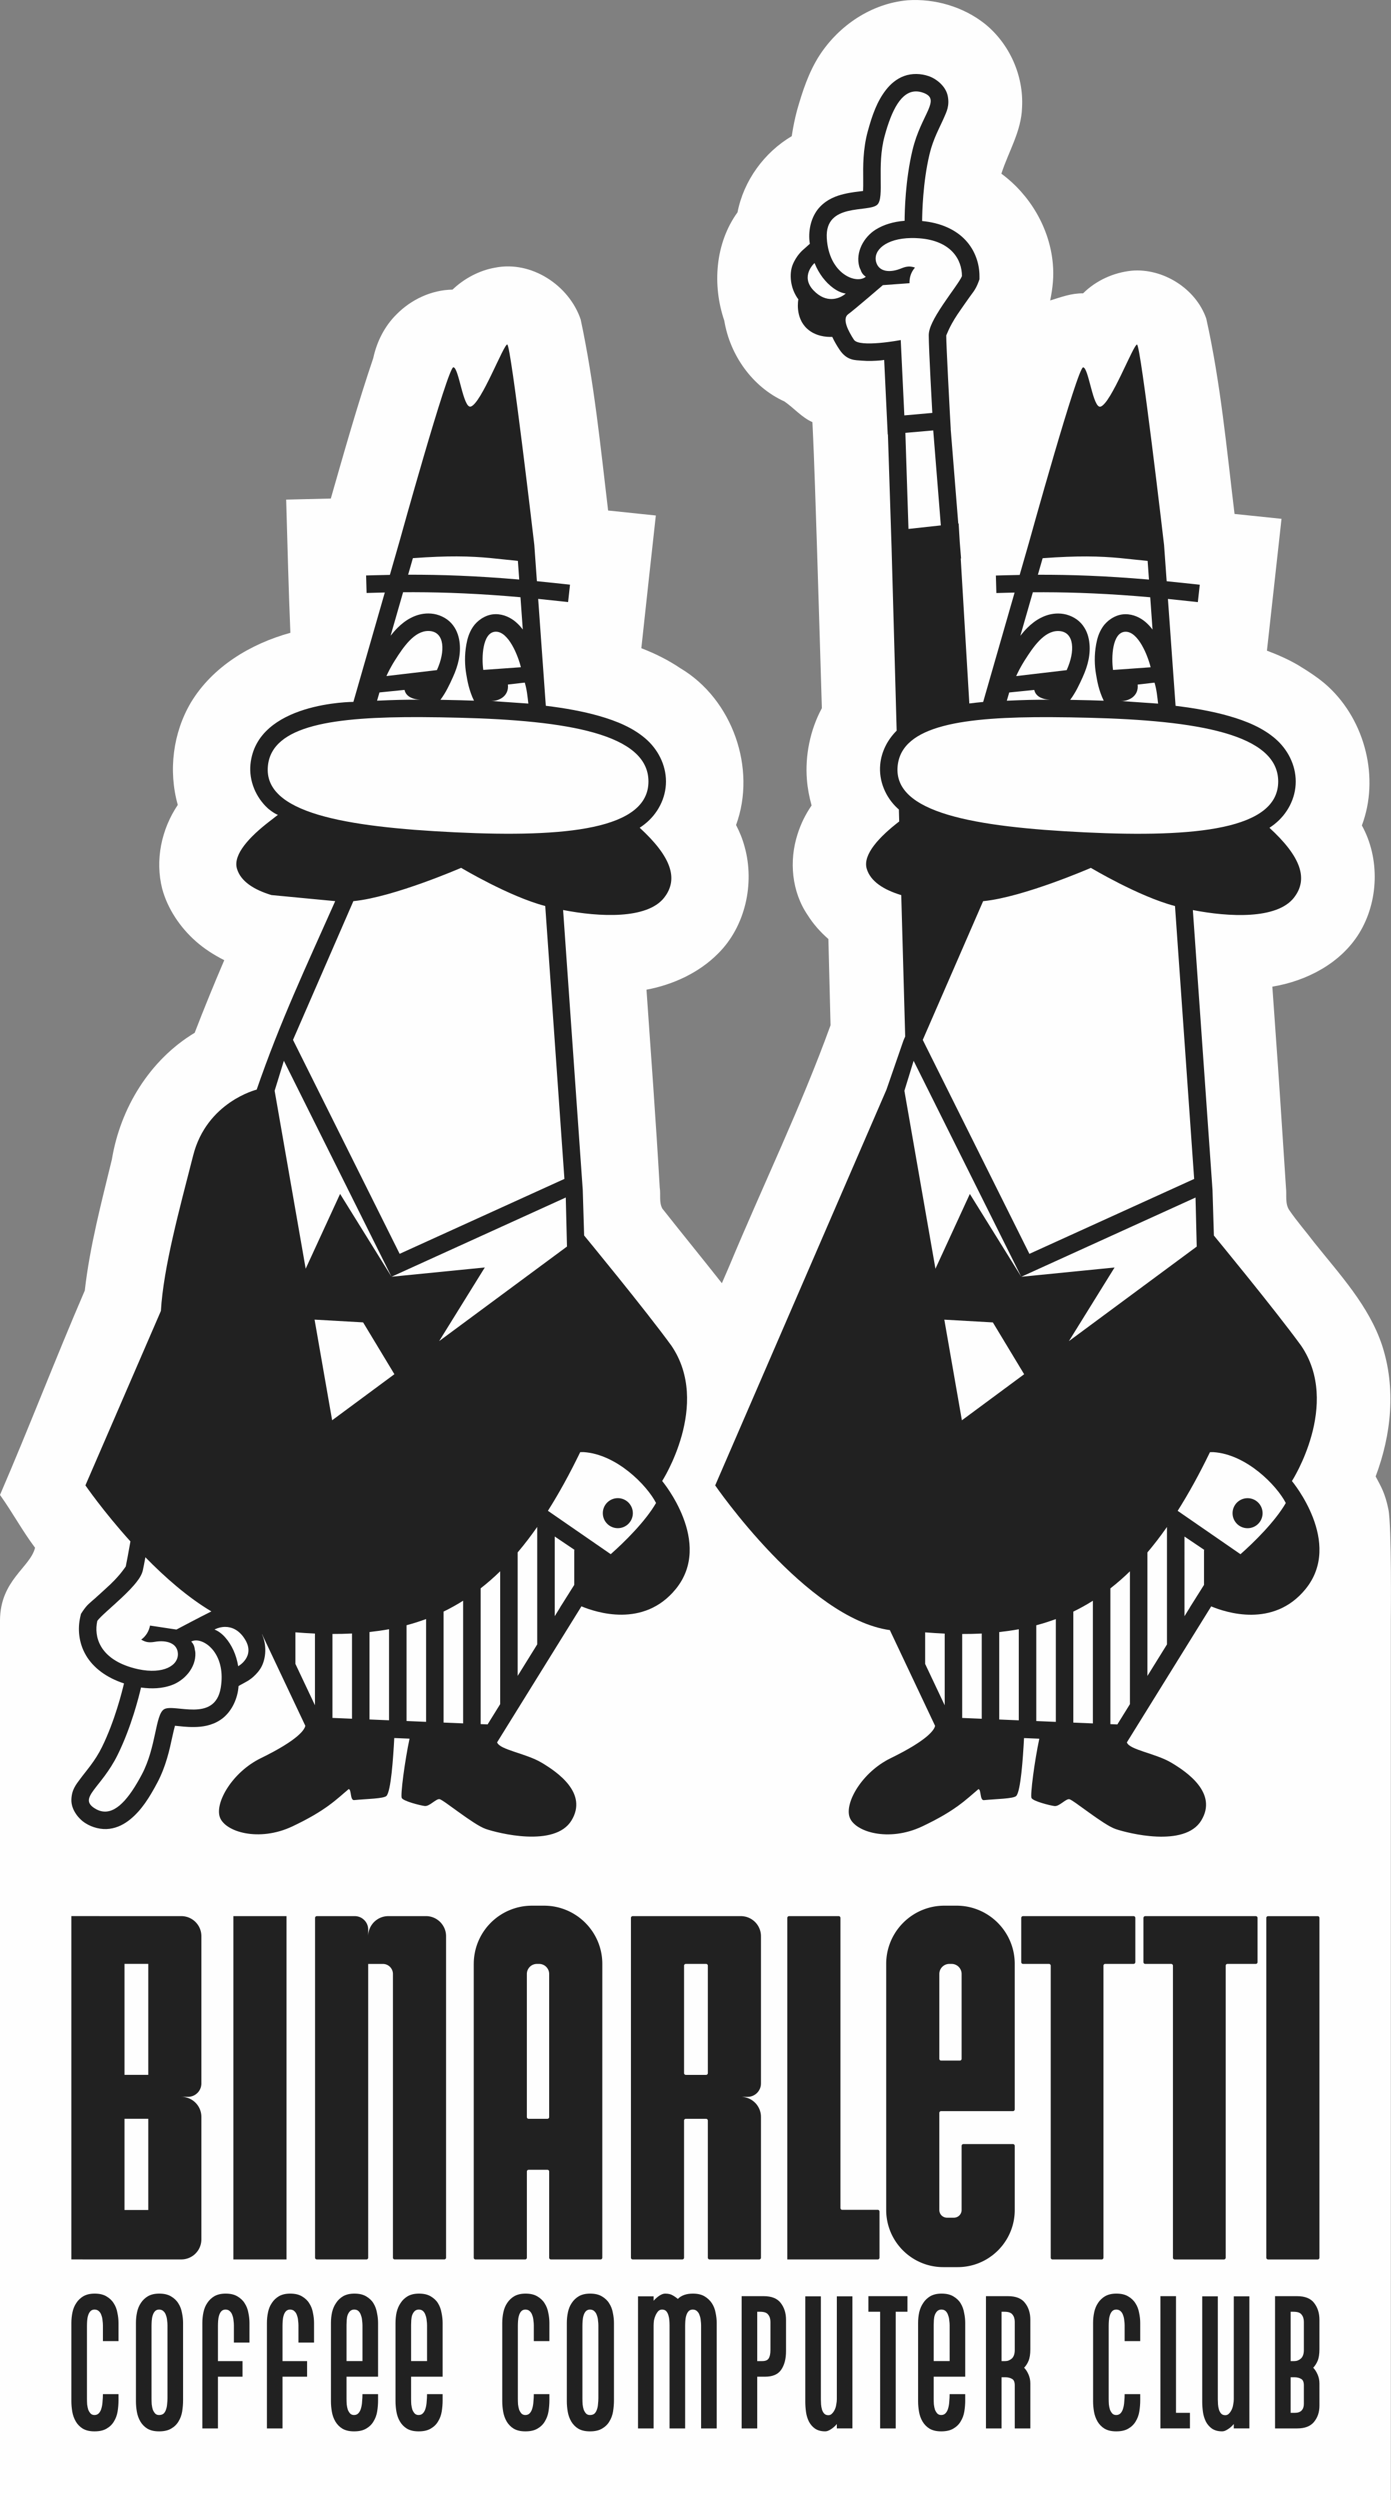 <?xml version="1.0" encoding="UTF-8" standalone="no"?>
<!-- Created with Inkscape (http://www.inkscape.org/) -->

<svg
   width="55.637mm"
   height="100mm"
   viewBox="0 0 55.637 100"
   version="1.1"
   id="svg2256"
   xml:space="preserve"
   sodipodi:docname="Binarletti_Sticker.svg"
   inkscape:version="1.2.2 (b0a8486541, 2022-12-01)"
   inkscape:export-filename="Binarletti_Sticker.png"
   inkscape:export-xdpi="300"
   inkscape:export-ydpi="300"
   xmlns:inkscape="http://www.inkscape.org/namespaces/inkscape"
   xmlns:sodipodi="http://sodipodi.sourceforge.net/DTD/sodipodi-0.dtd"
   xmlns="http://www.w3.org/2000/svg"
   xmlns:svg="http://www.w3.org/2000/svg"><rect x="0" y="0" width="55.637" height="100" fill="#808080" stroke="none"/><sodipodi:namedview
     id="namedview2258"
     pagecolor="#ffffff"
     bordercolor="#999999"
     borderopacity="1"
     inkscape:showpageshadow="0"
     inkscape:pageopacity="0"
     inkscape:pagecheckerboard="true"
     inkscape:deskcolor="#d1d1d1"
     inkscape:document-units="mm"
     showgrid="false"
     showguides="true"
     inkscape:zoom="0.48127083"
     inkscape:cx="296.09108"
     inkscape:cy="716.85209"
     inkscape:window-width="1920"
     inkscape:window-height="1048"
     inkscape:window-x="0"
     inkscape:window-y="0"
     inkscape:window-maximized="1"
     inkscape:current-layer="layer1" /><defs
     id="defs2253"><rect
       x="-529.509"
       y="-83.042"
       width="618.905"
       height="512.072"
       id="rect331" /><inkscape:path-effect
       effect="fillet_chamfer"
       id="path-effect7304"
       is_visible="true"
       lpeversion="1"
       nodesatellites_param="F,0,0,1,0,0,0,1 @ F,0,0,1,0,0,0,1 @ F,0,0,1,0,0,0,1 @ F,0,0,1,0,0,0,1 @ F,0,0,1,0,0,0,1 @ F,0,0,1,0,0,0,1 @ F,0,0,1,0,0,0,1 @ F,0,0,1,0,0,0,1 @ F,0,0,1,0,0,0,1 @ F,0,0,1,0,0,0,1 @ F,0,1,1,0,0.265,0,1 @ F,0,0,1,0,0,0,1 @ F,0,0,1,0,0,0,1 @ F,0,0,1,0,0,0,1 @ F,0,0,1,0,0,0,1 @ F,0,0,1,0,0,0,1 @ F,0,0,1,0,0,0,1 @ F,0,0,1,0,0,0,1 @ F,0,0,1,0,0,0,1"
       unit="px"
       method="auto"
       mode="F"
       radius="1"
       chamfer_steps="1"
       flexible="false"
       use_knot_distance="true"
       apply_no_radius="true"
       apply_with_radius="true"
       only_selected="true"
       hide_knots="false" /><inkscape:path-effect
       effect="fillet_chamfer"
       id="path-effect7302"
       is_visible="false"
       lpeversion="1"
       nodesatellites_param="F,0,0,1,0,0,0,1 @ F,0,0,1,0,0,0,1 @ F,0,0,1,0,0,0,1 @ F,0,0,1,0,0,0,1 @ F,0,0,1,0,0,0,1 @ F,0,0,1,0,0,0,1 @ F,0,0,1,0,0,0,1 @ F,0,0,1,0,0,0,1 @ F,0,0,1,0,0,0,1 @ F,0,0,1,0,0,0,1 @ F,0,0,1,0,0.226,0,1 @ F,0,0,1,0,0,0,1 @ F,0,0,1,0,0,0,1 @ F,0,0,1,0,0,0,1 @ F,0,0,1,0,0,0,1 @ F,0,0,1,0,0,0,1 @ F,0,0,1,0,0,0,1 @ F,0,0,1,0,0,0,1 @ F,0,0,1,0,0,0,1"
       unit="px"
       method="auto"
       mode="F"
       radius="1"
       chamfer_steps="1"
       flexible="false"
       use_knot_distance="true"
       apply_no_radius="true"
       apply_with_radius="true"
       only_selected="false"
       hide_knots="false" /><inkscape:path-effect
       effect="fillet_chamfer"
       id="path-effect7273"
       is_visible="false"
       lpeversion="1"
       nodesatellites_param="F,0,0,1,0,0,0,1 @ F,0,0,1,0,0,0,1 @ F,0,0,1,0,0,0,1 @ F,0,0,1,0,0,0,1 @ F,0,0,1,0,0,0,1 @ F,0,0,1,0,0,0,1 @ F,0,0,1,0,0,0,1 @ F,0,0,1,0,0,0,1 @ F,0,0,1,0,0,0,1 @ F,0,0,1,0,0,0,1 @ F,0,0,1,0,0.448,0,1 @ F,0,0,1,0,0,0,1 @ F,0,0,1,0,0,0,1 @ F,0,0,1,0,0,0,1 @ F,0,0,1,0,0,0,1 @ F,0,0,1,0,0,0,1 @ F,0,0,1,0,0,0,1 @ F,0,0,1,0,0,0,1 @ F,0,0,1,0,0,0,1 @ F,0,0,1,0,0,0,1"
       unit="px"
       method="auto"
       mode="F"
       radius="1"
       chamfer_steps="1"
       flexible="false"
       use_knot_distance="true"
       apply_no_radius="true"
       apply_with_radius="true"
       only_selected="false"
       hide_knots="false" /><inkscape:path-effect
       effect="fillet_chamfer"
       id="path-effect6486"
       is_visible="true"
       lpeversion="1"
       nodesatellites_param="F,0,0,1,0,3,0,1 @ F,0,0,1,0,0,0,1 @ F,0,0,1,0,1.5,0,1 @ F,0,0,1,0,0.265,0,1 @ F,0,0,1,0,0.265,0,1 @ F,0,0,1,0,0.265,0,1 @ F,0,0,1,0,3,0,1"
       unit="px"
       method="auto"
       mode="F"
       radius="1"
       chamfer_steps="1"
       flexible="false"
       use_knot_distance="true"
       apply_no_radius="true"
       apply_with_radius="true"
       only_selected="false"
       hide_knots="false" /><inkscape:path-effect
       effect="fillet_chamfer"
       id="path-effect6483"
       is_visible="true"
       lpeversion="1"
       nodesatellites_param="F,0,0,1,0,0.265,0,1 @ F,0,0,1,0,2,0,1 @ F,0,0,1,0,0.265,0,1 @ F,0,0,1,0,0.265,0,1"
       unit="px"
       method="auto"
       mode="F"
       radius="1"
       chamfer_steps="1"
       flexible="false"
       use_knot_distance="true"
       apply_no_radius="true"
       apply_with_radius="true"
       only_selected="false"
       hide_knots="false" /><inkscape:path-effect
       effect="fillet_chamfer"
       id="path-effect6481"
       is_visible="false"
       lpeversion="1"
       nodesatellites_param="F,0,0,1,0,0.265,0,1 @ F,0,0,1,0,0.265,0,1 @ F,0,0,1,0,0.265,0,1 @ F,0,0,1,0,0.265,0,1"
       unit="px"
       method="auto"
       mode="F"
       radius="1"
       chamfer_steps="1"
       flexible="false"
       use_knot_distance="true"
       apply_no_radius="true"
       apply_with_radius="true"
       only_selected="false"
       hide_knots="false" /><inkscape:path-effect
       effect="fillet_chamfer"
       id="path-effect6452"
       is_visible="true"
       lpeversion="1"
       nodesatellites_param="F,0,0,1,0,0.265,0,1 @ F,0,0,1,0,0.265,0,1 @ F,0,0,1,0,0.265,0,1 @ F,0,0,1,0,0.265,0,1"
       unit="px"
       method="auto"
       mode="F"
       radius="1"
       chamfer_steps="1"
       flexible="false"
       use_knot_distance="true"
       apply_no_radius="true"
       apply_with_radius="true"
       only_selected="false"
       hide_knots="false" /><inkscape:path-effect
       effect="fillet_chamfer"
       id="path-effect6450"
       is_visible="true"
       lpeversion="1"
       nodesatellites_param="F,0,0,1,0,0.07,0,1 @ F,0,0,1,0,0.07,0,1 @ F,0,0,1,0,0.07,0,1 @ F,0,0,1,0,0.07,0,1"
       unit="px"
       method="auto"
       mode="F"
       radius="0.265"
       chamfer_steps="1"
       flexible="false"
       use_knot_distance="false"
       apply_no_radius="true"
       apply_with_radius="true"
       only_selected="false"
       hide_knots="false" /><inkscape:path-effect
       effect="fillet_chamfer"
       id="path-effect6448"
       is_visible="true"
       lpeversion="1"
       nodesatellites_param="F,0,0,1,0,0,0,1 @ F,0,0,1,0,0.01,0,1 @ F,0,0,1,0,0,0,1 @ F,0,0,1,0,0,0,1"
       unit="px"
       method="auto"
       mode="F"
       radius="0.1"
       chamfer_steps="1"
       flexible="false"
       use_knot_distance="false"
       apply_no_radius="true"
       apply_with_radius="true"
       only_selected="true"
       hide_knots="false" /><inkscape:path-effect
       effect="fillet_chamfer"
       id="path-effect6388"
       is_visible="true"
       lpeversion="1"
       nodesatellites_param="F,0,0,1,0,0.265,0,1 @ F,0,0,1,0,0.265,0,1 @ F,0,0,1,0,0.265,0,1 @ F,0,0,1,0,0.265,0,1 @ F,0,0,1,0,0.265,0,1 @ F,0,0,1,0,0.265,0,1 @ F,0,0,1,0,0.265,0,1 @ F,0,0,1,0,0.265,0,1 @ F,0,0,1,0,0.265,0,1 @ F,0,0,1,0,0.265,0,1 @ F,0,0,1,0,0.265,0,1 @ F,0,0,1,0,0.265,0,1 @ F,0,0,1,0,0.265,0,1 @ F,0,0,1,0,0.265,0,1 @ F,0,0,1,0,0.265,0,1 @ F,0,0,1,0,0.265,0,1 | F,0,0,1,0,0.265,0,1 @ F,0,0,1,0,0.265,0,1 @ F,0,0,1,0,0.265,0,1 @ F,0,0,1,0,0.265,0,1"
       unit="px"
       method="auto"
       mode="F"
       radius="1"
       chamfer_steps="1"
       flexible="false"
       use_knot_distance="true"
       apply_no_radius="true"
       apply_with_radius="true"
       only_selected="true"
       hide_knots="false" /><inkscape:path-effect
       effect="fillet_chamfer"
       id="path-effect3651"
       is_visible="true"
       lpeversion="1"
       nodesatellites_param="F,0,0,1,0,0.265,0,1 @ F,0,0,1,0,0.265,0,1 @ F,0,0,1,0,0.265,0,1 @ F,0,0,1,0,0.265,0,1"
       unit="px"
       method="auto"
       mode="F"
       radius="1"
       chamfer_steps="1"
       flexible="false"
       use_knot_distance="true"
       apply_no_radius="true"
       apply_with_radius="true"
       only_selected="false"
       hide_knots="false" /><inkscape:path-effect
       effect="fillet_chamfer"
       id="path-effect3648"
       is_visible="true"
       lpeversion="1"
       nodesatellites_param="F,0,0,1,0,0.265,0,1 @ F,0,0,1,0,0.265,0,1 @ F,0,0,1,0,0.265,0,1 @ F,0,0,1,0,0.265,0,1 @ F,0,0,1,0,0.265,0,1 @ F,0,0,1,0,0.265,0,1 @ F,0,0,1,0,0.265,0,1 @ F,0,0,1,0,0.265,0,1"
       unit="px"
       method="auto"
       mode="F"
       radius="1"
       chamfer_steps="1"
       flexible="false"
       use_knot_distance="true"
       apply_no_radius="true"
       apply_with_radius="true"
       only_selected="false"
       hide_knots="false" /><inkscape:path-effect
       effect="fillet_chamfer"
       id="path-effect3646"
       is_visible="true"
       lpeversion="1"
       nodesatellites_param="F,0,0,1,0,0.265,0,1 @ F,0,0,1,0,0.265,0,1 @ F,0,0,1,0,0.265,0,1 @ F,0,0,1,0,0.265,0,1 @ F,0,0,1,0,0.265,0,1 @ F,0,0,1,0,0.265,0,1 @ F,0,0,1,0,0.265,0,1 @ F,0,0,1,0,0.265,0,1"
       unit="px"
       method="auto"
       mode="F"
       radius="1"
       chamfer_steps="1"
       flexible="false"
       use_knot_distance="true"
       apply_no_radius="true"
       apply_with_radius="true"
       only_selected="false"
       hide_knots="false" /><inkscape:path-effect
       effect="fillet_chamfer"
       id="path-effect3644"
       is_visible="true"
       lpeversion="1"
       nodesatellites_param="F,0,0,1,0,8.674,0,1 @ F,0,0,1,0,0.265,0,1 @ F,0,0,1,0,0.265,0,1 @ F,0,0,1,0,0.265,0,1 @ F,0,0,1,0,8.511,0,1 @ F,0,0,1,0,8.511,0,1 @ F,0,0,1,0,0.265,0,1 @ F,0,0,1,0,0.265,0,1 @ F,0,0,1,0,1.146,0,1 @ F,0,0,1,0,1.146,0,1 @ F,0,0,1,0,0.265,0,1 @ F,0,0,1,0,0.265,0,1 @ F,0,0,1,0,0.265,0,1 @ F,0,0,1,0,8.675,0,1 | F,0,0,1,0,1.5,0,1 @ F,0,0,1,0,1.5,0,1 @ F,0,0,1,0,0.265,0,1 @ F,0,0,1,0,0.265,0,1"
       unit="px"
       method="auto"
       mode="F"
       radius="1"
       chamfer_steps="1"
       flexible="false"
       use_knot_distance="true"
       apply_no_radius="true"
       apply_with_radius="true"
       only_selected="false"
       hide_knots="false" /><inkscape:path-effect
       effect="fillet_chamfer"
       id="path-effect3642"
       is_visible="true"
       lpeversion="1"
       nodesatellites_param="F,0,0,1,0,0.265,0,1 @ F,0,0,1,0,0.265,0,1 @ F,0,0,1,0,0.265,0,1 @ F,0,0,1,0,0.265,0,1 @ F,0,0,1,0,0.265,0,1 @ F,0,0,1,0,0.265,0,1 @ F,0,0,1,0,0.265,0,1 @ F,0,0,1,0,0.265,0,1"
       unit="px"
       method="auto"
       mode="F"
       radius="1"
       chamfer_steps="1"
       flexible="false"
       use_knot_distance="true"
       apply_no_radius="true"
       apply_with_radius="true"
       only_selected="false"
       hide_knots="false" /><inkscape:path-effect
       effect="fillet_chamfer"
       id="path-effect3640"
       is_visible="true"
       lpeversion="1"
       nodesatellites_param="F,0,0,1,0,0.265,0,1 @ F,0,0,1,0,0.265,0,1 @ F,0,0,1,0,0.265,0,1 @ F,0,0,1,0,0.265,0,1"
       unit="px"
       method="auto"
       mode="F"
       radius="1"
       chamfer_steps="1"
       flexible="false"
       use_knot_distance="true"
       apply_no_radius="true"
       apply_with_radius="true"
       only_selected="false"
       hide_knots="false" /><inkscape:path-effect
       effect="fillet_chamfer"
       id="path-effect3638"
       is_visible="true"
       lpeversion="1"
       nodesatellites_param="F,0,0,1,0,0.265,0,1 @ F,0,0,1,0,0.265,0,1 @ F,0,0,1,0,0.265,0,1 @ F,0,0,1,0,0.265,0,1 @ F,0,0,1,0,0.265,0,1 @ F,0,0,1,0,0.265,0,1 @ F,0,0,1,0,0.265,0,1 @ F,0,0,1,0,0.265,0,1 @ F,0,0,1,0,0.265,0,1 @ F,0,0,1,0,0.265,0,1 @ F,0,0,1,0,0.265,0,1 @ F,0,0,1,0,0.265,0,1 @ F,0,0,1,0,0.265,0,1 @ F,0,0,1,0,0.265,0,1 @ F,0,0,1,0,0.265,0,1 @ F,0,0,1,0,0.265,0,1 @ F,0,0,1,0,0.265,0,1 @ F,0,0,1,0,0.265,0,1 @ F,0,0,1,0,0.265,0,1 | F,0,0,1,0,0.265,0,1 @ F,0,0,1,0,0.265,0,1 @ F,0,0,1,0,0.265,0,1 @ F,0,0,1,0,0.265,0,1 | F,0,0,1,0,0.265,0,1 @ F,0,0,1,0,0.265,0,1 @ F,0,0,1,0,0.265,0,1 @ F,0,0,1,0,0.265,0,1"
       unit="px"
       method="auto"
       mode="F"
       radius="1"
       chamfer_steps="1"
       flexible="false"
       use_knot_distance="true"
       apply_no_radius="true"
       apply_with_radius="true"
       only_selected="false"
       hide_knots="false" /><inkscape:path-effect
       effect="fillet_chamfer"
       id="path-effect3634"
       is_visible="true"
       lpeversion="1"
       nodesatellites_param="F,0,0,1,0,8.675,0,1 @ F,0,0,1,0,0.265,0,1 @ F,0,0,1,0,0.265,0,1 @ F,0,0,1,0,0.265,0,1 @ F,0,0,1,0,0.265,0,1 @ F,0,0,1,0,0.265,0,1 @ F,0,0,1,0,0.265,0,1 @ F,0,0,1,0,8.684,0,1 | F,0,0,1,0,1.5,0,1 @ F,0,0,1,0,1.5,0,1 @ F,0,0,1,0,0.265,0,1 @ F,0,0,1,0,0.265,0,1"
       unit="px"
       method="auto"
       mode="F"
       radius="1"
       chamfer_steps="1"
       flexible="false"
       use_knot_distance="true"
       apply_no_radius="true"
       apply_with_radius="true"
       only_selected="false"
       hide_knots="false" /><inkscape:path-effect
       effect="fillet_chamfer"
       id="path-effect3651-9"
       is_visible="true"
       lpeversion="1"
       nodesatellites_param="F,0,0,1,0,0.265,0,1 @ F,0,0,1,0,0.265,0,1 @ F,0,0,1,0,0.265,0,1 @ F,0,0,1,0,0.265,0,1"
       unit="px"
       method="auto"
       mode="F"
       radius="1"
       chamfer_steps="1"
       flexible="false"
       use_knot_distance="true"
       apply_no_radius="true"
       apply_with_radius="true"
       only_selected="false"
       hide_knots="false" /><inkscape:path-effect
       effect="fillet_chamfer"
       id="path-effect3640-3"
       is_visible="true"
       lpeversion="1"
       nodesatellites_param="F,0,0,1,0,0.265,0,1 @ F,0,0,1,0,0.265,0,1 @ F,0,0,1,0,0.265,0,1 @ F,0,0,1,0,0.265,0,1"
       unit="px"
       method="auto"
       mode="F"
       radius="1"
       chamfer_steps="1"
       flexible="false"
       use_knot_distance="true"
       apply_no_radius="true"
       apply_with_radius="true"
       only_selected="false"
       hide_knots="false" /><inkscape:path-effect
       effect="fillet_chamfer"
       id="path-effect3644-1"
       is_visible="true"
       lpeversion="1"
       nodesatellites_param="F,0,0,1,0,8.674,0,1 @ F,0,0,1,0,0,0,1 @ F,0,0,1,0,0,0,1 @ F,0,0,1,0,0,0,1 @ F,0,0,1,0,8.511,0,1 @ F,0,0,1,0,8.511,0,1 @ F,0,0,1,0,0.265,0,1 @ F,0,0,1,0,0.265,0,1 @ F,0,0,1,0,1.146,0,1 @ F,0,0,1,0,1.146,0,1 @ F,0,0,1,0,0.265,0,1 @ F,0,0,1,0,0.265,0,1 @ F,0,1,1,0,0,0,1 @ F,0,0,1,0,8.675,0,1 | F,0,0,1,0,1.5,0,1 @ F,0,0,1,0,1.5,0,1 @ F,0,0,1,0,0.265,0,1 @ F,0,0,1,0,0.265,0,1"
       unit="px"
       method="auto"
       mode="F"
       radius="0"
       chamfer_steps="1"
       flexible="false"
       use_knot_distance="true"
       apply_no_radius="true"
       apply_with_radius="true"
       only_selected="true"
       hide_knots="false" /><inkscape:path-effect
       effect="fillet_chamfer"
       id="path-effect3638-9"
       is_visible="false"
       lpeversion="1"
       nodesatellites_param="F,0,0,1,0,0.265,0,1 @ F,0,0,1,0,0.265,0,1 @ F,0,0,1,0,0.265,0,1 @ F,0,0,1,0,0.265,0,1 @ F,0,0,1,0,0.265,0,1 @ F,0,0,1,0,0.265,0,1 @ F,0,0,1,0,0.265,0,1 @ F,0,0,1,0,0.265,0,1 @ F,0,0,1,0,0.265,0,1 @ F,0,0,1,0,0.265,0,1 @ F,0,0,1,0,0.265,0,1 @ F,0,0,1,0,0.265,0,1 @ F,0,0,1,0,0.265,0,1 @ F,0,0,1,0,0.265,0,1 @ F,0,0,1,0,0.265,0,1 @ F,0,0,1,0,0.265,0,1 @ F,0,0,1,0,0.265,0,1 @ F,0,0,1,0,0.265,0,1 @ F,0,0,1,0,0.265,0,1 | F,0,0,1,0,0.265,0,1 @ F,0,0,1,0,0.265,0,1 @ F,0,0,1,0,0.265,0,1 @ F,0,0,1,0,0.265,0,1 | F,0,0,1,0,0.265,0,1 @ F,0,0,1,0,0.265,0,1 @ F,0,0,1,0,0.265,0,1 @ F,0,0,1,0,0.265,0,1"
       unit="px"
       method="auto"
       mode="F"
       radius="1"
       chamfer_steps="1"
       flexible="false"
       use_knot_distance="true"
       apply_no_radius="true"
       apply_with_radius="true"
       only_selected="false"
       hide_knots="false" /><inkscape:path-effect
       effect="fillet_chamfer"
       id="path-effect3634-4"
       is_visible="true"
       lpeversion="1"
       nodesatellites_param="F,0,0,1,0,8.675,0,1 @ F,0,0,1,0,0.265,0,1 @ F,0,0,1,0,0.265,0,1 @ F,0,0,1,0,0.265,0,1 @ F,0,0,1,0,0.265,0,1 @ F,0,0,1,0,0.265,0,1 @ F,0,0,1,0,0.265,0,1 @ F,0,0,1,0,8.684,0,1 | F,0,0,1,0,1.5,0,1 @ F,0,0,1,0,1.5,0,1 @ F,0,0,1,0,0.265,0,1 @ F,0,0,1,0,0.265,0,1"
       unit="px"
       method="auto"
       mode="F"
       radius="1"
       chamfer_steps="1"
       flexible="false"
       use_knot_distance="true"
       apply_no_radius="true"
       apply_with_radius="true"
       only_selected="false"
       hide_knots="false" /><inkscape:path-effect
       effect="fillet_chamfer"
       id="path-effect3642-7"
       is_visible="true"
       lpeversion="1"
       nodesatellites_param="F,0,0,1,0,0.265,0,1 @ F,0,1,1,0,0,0,1 @ F,0,0,1,0,0.265,0,1 @ F,0,0,1,0,0.265,0,1 @ F,0,0,1,0,0.265,0,1 @ F,0,0,1,0,0.265,0,1 @ F,0,0,1,0,0.265,0,1 @ F,0,0,1,0,0.265,0,1"
       unit="px"
       method="auto"
       mode="F"
       radius="0"
       chamfer_steps="1"
       flexible="false"
       use_knot_distance="true"
       apply_no_radius="true"
       apply_with_radius="true"
       only_selected="true"
       hide_knots="false" /><inkscape:path-effect
       effect="fillet_chamfer"
       id="path-effect3648-8"
       is_visible="true"
       lpeversion="1"
       nodesatellites_param="F,0,0,1,0,0.265,0,1 @ F,0,0,1,0,0.265,0,1 @ F,0,0,1,0,0.265,0,1 @ F,0,0,1,0,0.265,0,1 @ F,0,0,1,0,0.265,0,1 @ F,0,0,1,0,0.265,0,1 @ F,0,0,1,0,0.265,0,1 @ F,0,0,1,0,0.265,0,1"
       unit="px"
       method="auto"
       mode="F"
       radius="1"
       chamfer_steps="1"
       flexible="false"
       use_knot_distance="true"
       apply_no_radius="true"
       apply_with_radius="true"
       only_selected="false"
       hide_knots="false" /><inkscape:path-effect
       effect="fillet_chamfer"
       id="path-effect3646-4"
       is_visible="true"
       lpeversion="1"
       nodesatellites_param="F,0,0,1,0,0.265,0,1 @ F,0,0,1,0,0.265,0,1 @ F,0,0,1,0,0.265,0,1 @ F,0,0,1,0,0.265,0,1 @ F,0,0,1,0,0.265,0,1 @ F,0,0,1,0,0.265,0,1 @ F,0,0,1,0,0.265,0,1 @ F,0,0,1,0,0.265,0,1"
       unit="px"
       method="auto"
       mode="F"
       radius="1"
       chamfer_steps="1"
       flexible="false"
       use_knot_distance="true"
       apply_no_radius="true"
       apply_with_radius="true"
       only_selected="false"
       hide_knots="false" /><inkscape:path-effect
       effect="fillet_chamfer"
       id="path-effect3638-9-0"
       is_visible="true"
       lpeversion="1"
       nodesatellites_param="F,0,1,1,0,0.543,0,1 @ F,0,0,1,0,0.265,0,1 @ F,0,0,1,0,0.265,0,1 @ F,0,0,1,0,0.265,0,1 @ F,0,0,1,0,0.265,0,1 @ F,0,0,1,0,0.265,0,1 @ F,0,0,1,0,0.265,0,1 @ F,0,0,1,0,0.265,0,1 @ F,0,0,1,0,0.265,0,1 @ F,0,0,1,0,0.265,0,1 @ F,0,0,1,0,0.265,0,1 @ F,0,0,1,0,0.265,0,1 @ F,0,0,1,0,0.265,0,1 @ F,0,0,1,0,0.265,0,1 @ F,0,0,1,0,0.265,0,1 @ F,0,1,1,0,0.265,0,1 @ F,0,0,1,0,0.265,0,1 @ F,0,0,1,0,0.265,0,1 @ F,0,0,1,0,1,0,1 | F,0,0,1,0,0.265,0,1 @ F,0,0,1,0,0.265,0,1 @ F,0,0,1,0,0.265,0,1 @ F,0,0,1,0,0.265,0,1"
       unit="px"
       method="auto"
       mode="F"
       radius="1"
       chamfer_steps="1"
       flexible="false"
       use_knot_distance="true"
       apply_no_radius="true"
       apply_with_radius="true"
       only_selected="true"
       hide_knots="false" /><inkscape:path-effect
       effect="fillet_chamfer"
       id="path-effect3638-9-1"
       is_visible="true"
       lpeversion="1"
       nodesatellites_param="F,0,0,1,0,0.265,0,1 @ F,0,0,1,0,0.265,0,1 @ F,0,0,1,0,0.265,0,1 @ F,0,0,1,0,0.265,0,1 @ F,0,0,1,0,0.265,0,1 @ F,0,0,1,0,0.265,0,1 @ F,0,0,1,0,0.265,0,1 @ F,0,0,1,0,0.265,0,1 @ F,0,0,1,0,0.265,0,1 @ F,0,0,1,0,0.265,0,1 @ F,0,0,1,0,0.265,0,1 @ F,0,0,1,0,0.265,0,1 @ F,0,0,1,0,0.265,0,1 @ F,0,0,1,0,0.265,0,1 @ F,0,0,1,0,0.265,0,1 @ F,0,0,1,0,0.265,0,1 @ F,0,0,1,0,0.265,0,1 @ F,0,0,1,0,0.265,0,1 @ F,0,0,1,0,0.265,0,1 | F,0,0,1,0,0.265,0,1 @ F,0,0,1,0,0.265,0,1 @ F,0,0,1,0,0.265,0,1 @ F,0,0,1,0,0.265,0,1 | F,0,0,1,0,0.265,0,1 @ F,0,0,1,0,0.265,0,1 @ F,0,0,1,0,0.265,0,1 @ F,0,0,1,0,0.265,0,1"
       unit="px"
       method="auto"
       mode="F"
       radius="1"
       chamfer_steps="1"
       flexible="false"
       use_knot_distance="true"
       apply_no_radius="true"
       apply_with_radius="true"
       only_selected="false"
       hide_knots="false" /><inkscape:path-effect
       effect="fillet_chamfer"
       id="path-effect3640-3-5"
       is_visible="true"
       lpeversion="1"
       nodesatellites_param="F,0,0,1,0,0.265,0,1 @ F,0,0,1,0,0.265,0,1 @ F,0,0,1,0,0.265,0,1 @ F,0,0,1,0,0.265,0,1"
       unit="px"
       method="auto"
       mode="F"
       radius="1"
       chamfer_steps="1"
       flexible="false"
       use_knot_distance="true"
       apply_no_radius="true"
       apply_with_radius="true"
       only_selected="false"
       hide_knots="false" /><inkscape:path-effect
       effect="fillet_chamfer"
       id="path-effect3640-3-5-7"
       is_visible="true"
       lpeversion="1"
       nodesatellites_param="F,0,0,1,0,0.265,0,1 @ F,0,0,1,0,0.265,0,1 @ F,0,0,1,0,0.265,0,1 @ F,0,0,1,0,0.265,0,1"
       unit="px"
       method="auto"
       mode="F"
       radius="1"
       chamfer_steps="1"
       flexible="false"
       use_knot_distance="true"
       apply_no_radius="true"
       apply_with_radius="true"
       only_selected="false"
       hide_knots="false" /><inkscape:path-effect
       effect="fillet_chamfer"
       id="path-effect3638-9-5"
       is_visible="false"
       lpeversion="1"
       nodesatellites_param="F,0,0,1,0,0.265,0,1 @ F,0,0,1,0,0.265,0,1 @ F,0,0,1,0,0.265,0,1 @ F,0,0,1,0,0.265,0,1 @ F,0,0,1,0,0.265,0,1 @ F,0,0,1,0,0.265,0,1 @ F,0,0,1,0,0.265,0,1 @ F,0,0,1,0,0.265,0,1 @ F,0,0,1,0,0.265,0,1 @ F,0,0,1,0,0.265,0,1 @ F,0,0,1,0,0.265,0,1 @ F,0,0,1,0,0.265,0,1 @ F,0,0,1,0,0.265,0,1 @ F,0,0,1,0,0.265,0,1 @ F,0,0,1,0,0.265,0,1 @ F,0,0,1,0,0.265,0,1 @ F,0,0,1,0,0.265,0,1 @ F,0,0,1,0,0.265,0,1 @ F,0,0,1,0,0.265,0,1 | F,0,0,1,0,0.265,0,1 @ F,0,0,1,0,0.265,0,1 @ F,0,0,1,0,0.265,0,1 @ F,0,0,1,0,0.265,0,1 | F,0,0,1,0,0.265,0,1 @ F,0,0,1,0,0.265,0,1 @ F,0,0,1,0,0.265,0,1 @ F,0,0,1,0,0.265,0,1"
       unit="px"
       method="auto"
       mode="F"
       radius="1"
       chamfer_steps="1"
       flexible="false"
       use_knot_distance="true"
       apply_no_radius="true"
       apply_with_radius="true"
       only_selected="false"
       hide_knots="false" /></defs><g
     inkscape:label="BinarlettiSticker"
     inkscape:groupmode="layer"
     id="layer1"
     transform="translate(50.208,11.045)"><path
       id="path10039-9"
       style="color:#000000;display:inline;opacity:0.99;fill:#ffffff;fill-opacity:1;stroke:none;stroke-width:1;stroke-linecap:round;stroke-opacity:1;-inkscape-stroke:none;paint-order:stroke fill markers"
       inkscape:label="Contour"
       d="m -48.806,50.859 c -0.523,-0.698 -0.895,-1.403 -1.402,-2.112 1.175,-2.723 2.217,-5.451 3.391,-8.174 0.203,-1.779 0.664,-3.513 1.085,-5.249 0.337,-2.05 1.513,-3.978 3.311,-5.061 0.376,-0.975 0.771,-1.943 1.183,-2.904 -0.409,-0.207 -0.8,-0.455 -1.143,-0.761 -0.626,-0.553 -1.126,-1.302 -1.339,-2.094 -0.292,-1.149 -0.032,-2.381 0.623,-3.356 -0.383,-1.362 -0.195,-2.878 0.526,-4.097 0.865,-1.434 2.392,-2.349 3.978,-2.786 -0.074,-1.775 -0.118,-3.551 -0.169,-5.327 0.595,-0.014 1.191,-0.028 1.786,-0.043 0.539,-1.881 1.07,-3.765 1.698,-5.618 0.14,-0.654 0.452,-1.275 0.93,-1.748 0.579,-0.589 1.393,-0.978 2.24,-0.99 0.469,-0.449 1.082,-0.771 1.705,-0.879 1.448,-0.288 2.956,0.702 3.421,2.073 0.539,2.524 0.793,5.077 1.097,7.641 0.636,0.066 1.273,0.132 1.909,0.199 -0.196,1.769 -0.389,3.539 -0.58,5.309 0.557,0.213 1.077,0.474 1.568,0.804 2.072,1.235 3.052,4.003 2.221,6.267 0.144,0.276 0.262,0.567 0.342,0.868 0.412,1.475 0.027,3.193 -1.059,4.27 -0.768,0.778 -1.821,1.254 -2.866,1.448 0.183,2.638 0.379,5.276 0.53,7.916 0.046,0.277 -0.035,0.58 0.102,0.836 0.787,0.999 1.596,1.987 2.384,2.988 0.1,-0.23 0.199,-0.46 0.298,-0.69 1.339,-3.214 2.862,-6.352 4.048,-9.627 -0.028,-1.15 -0.057,-2.3 -0.086,-3.449 -0.317,-0.277 -0.602,-0.595 -0.826,-0.953 -0.641,-0.936 -0.753,-2.166 -0.409,-3.235 0.138,-0.436 0.317,-0.792 0.563,-1.155 -0.093,-0.336 -0.159,-0.68 -0.187,-1.028 -0.078,-0.957 0.128,-1.996 0.598,-2.862 -0.064,-2.102 -0.125,-4.203 -0.191,-6.305 -0.06,-1.712 -0.102,-3.425 -0.187,-5.136 -0.432,-0.192 -0.739,-0.566 -1.123,-0.829 -1.28,-0.58 -2.177,-1.856 -2.402,-3.231 -0.485,-1.421 -0.365,-3.096 0.53,-4.333 0.245,-1.263 1.064,-2.391 2.168,-3.045 0.053,-0.346 0.12,-0.69 0.211,-1.029 0.216,-0.76 0.466,-1.527 0.896,-2.197 0.784,-1.208 2.081,-2.08 3.53,-2.21 1.089,-0.072 2.226,0.261 3.085,0.941 0.989,0.797 1.56,2.076 1.49,3.345 -0.026,0.954 -0.541,1.762 -0.827,2.651 1.143,0.842 1.928,2.169 2.057,3.588 0.049,0.519 -0.003,0.981 -0.105,1.483 0.431,-0.134 0.852,-0.293 1.316,-0.285 0.518,-0.515 1.219,-0.832 1.943,-0.906 1.245,-0.109 2.566,0.708 2.985,1.918 0.572,2.574 0.815,5.194 1.13,7.811 0.626,0.065 1.253,0.13 1.879,0.195 -0.194,1.758 -0.388,3.515 -0.583,5.273 0.433,0.164 0.86,0.35 1.26,0.586 0.415,0.254 0.853,0.537 1.195,0.856 1.483,1.378 2.053,3.661 1.342,5.549 0.731,1.322 0.673,3.047 -0.111,4.317 -0.745,1.204 -2.103,1.904 -3.47,2.131 0.039,0.548 0.077,1.096 0.116,1.644 0.156,2.133 0.289,4.269 0.43,6.403 0.034,0.294 -0.043,0.627 0.128,0.886 0.309,0.453 0.673,0.866 1.004,1.303 1.02,1.279 2.182,2.522 2.71,4.104 0.562,1.716 0.376,3.573 -0.256,5.249 0.22,0.417 0.377,0.662 0.511,1.321 0.134,0.66 0.097,4.43 0.097,4.43 v 35.197 H -50.208 v -35.197 c 0.011,-1.607 1.21,-2.111 1.402,-2.899 z"
       sodipodi:nodetypes="cccccccccccccccccccccccccccccccccccccccccccccccccccccccccccccccccccczccccc" /><g
       id="g1105"
       transform="matrix(0.28,0,0,0.28,-36.62,-9.434)"
       inkscape:label="OminoConBiafi"
       style="stroke-width:3.571"><path
         id="path10039"
         style="color:#000000;display:inline;opacity:0.99;fill:#202020;fill-opacity:1;stroke-width:3.571;stroke-linecap:round;-inkscape-stroke:none;paint-order:stroke fill markers"
         inkscape:label="1"
         d="m 82.385,4.816 c -0.602,-0.007 -1.203,0.084 -1.756,0.287 -1.107,0.406 -1.95,1.155 -2.592,1.975 -1.284,1.638 -1.989,3.66 -2.611,5.951 -0.696,2.563 -0.665,4.996 -0.646,6.795 0.008,0.742 -4e-6,1.269 -0.02,1.705 -0.668,0.089 -1.637,0.168 -2.717,0.428 -1.092,0.263 -2.382,0.721 -3.443,1.838 -1.062,1.116 -1.624,2.837 -1.518,4.627 0.013,0.225 0.046,0.436 0.071,0.653 l -0.989,0.88 c 0,0 -0.949,0.789 -1.477,2.156 -0.483,1.252 -0.363,3.335 0.848,4.921 l -0.022,-0.005 c 0,0 -0.513,2.557 1.256,4.175 1.169,1.069 2.692,1.201 3.591,1.168 0.313,0.692 0.676,1.27 0.989,1.754 1.091,1.687 2.319,1.555 3.241,1.639 0.922,0.084 1.832,0.039 2.703,-0.035 0.252,-0.021 0.24,-0.04 0.481,-0.066 l 0.508,10.639 0.028,-0.003 0.519,16.048 10e-4,0.03 0.73,26.241 c -1.278,1.269 -2.168,2.948 -2.349,4.818 -0.232,2.394 0.79,4.726 2.473,6.276 0.062,0.057 0.126,0.112 0.19,0.167 l 0.048,1.71 c -2.811,2.168 -5.233,4.712 -4.641,6.747 0.53,1.823 2.453,3.026 4.934,3.773 l 0.562,20.195 -0.244,0.562 -2.432,7.035 -24.466,56.529 c 0,0 13.057,19.018 24.951,20.669 l 0.566,1.197 1.982,4.195 3.913,8.282 c -0.088,0.495 -0.874,1.952 -6.348,4.624 -4.074,1.988 -6.599,6.355 -5.859,8.44 0.739,2.085 5.566,3.572 10.358,1.308 4.792,-2.264 6.294,-3.863 8.031,-5.321 0.432,-0.028 0.183,1.623 0.79,1.564 1.784,-0.174 4.219,-0.196 4.617,-0.595 0.64,-0.642 0.967,-5.395 1.118,-8.271 l 2.182,0.091 c -0.672,3.118 -1.328,8.126 -1.112,8.483 0.275,0.456 2.572,1.041 3.27,1.134 0.698,0.093 1.595,-1.043 2.123,-0.979 0.528,0.064 4.837,3.647 6.595,4.256 1.759,0.609 9.887,2.685 12.258,-1.21 2.371,-3.895 -1.994,-6.902 -4.266,-8.253 -2.272,-1.352 -5.986,-1.83 -6.36,-2.906 l 12.047,-19.428 c 2.058,0.862 8.892,3.141 13.468,-2.463 5.431,-6.653 -1.936,-15.439 -1.936,-15.439 0,0 7.039,-10.949 1.311,-19.342 -3.752,-5.164 -12.459,-15.728 -12.459,-15.728 l -0.198,-6.525 -2.807,-39.967 c 5.156,1 11.998,1.359 14.442,-1.771 2.078,-2.663 1.024,-5.832 -3.5,-9.98 0.248,-0.164 0.488,-0.337 0.72,-0.52 1.814,-1.428 3.035,-3.664 3.035,-6.086 0,-2.421 -1.186,-4.642 -2.943,-6.146 -1.758,-1.505 -4.009,-2.478 -6.631,-3.225 -2.253,-0.641 -4.805,-1.107 -7.591,-1.446 l -1.093,-15.269 c 0.981,0.097 1.991,0.203 3.032,0.318 l 1.242,0.137 0.275,-2.485 -1.242,-0.136 c -1.202,-0.133 -2.362,-0.253 -3.488,-0.363 l -0.372,-5.192 c 0,0 -3.333,-28.617 -3.862,-28.617 -0.529,0 -3.697,8.396 -5.201,8.867 -1.097,0.343 -1.705,-5.609 -2.5,-5.609 -0.795,0 -7.699,24.901 -7.699,24.901 l -0.48,1.674 -0.885,3.079 c -0.721,0.012 -1.437,0.028 -2.147,0.048 l -1.25,0.035 0.07,2.5 1.25,-0.035 c 0.45,-0.012 0.901,-0.024 1.354,-0.034 l -4.49,15.627 c -0.677,0.062 -1.334,0.135 -1.977,0.218 l -1.229,-20.712 0.049,-0.005 -0.19,-2.372 -0.156,-2.62 -0.054,0.006 -1.084,-13.519 0.009,-0.001 -0.135,-2.416 c 0,0 -0.508,-9.451 -0.508,-10.944 0,0.097 0.36,-1.13 1.608,-3 0.489,-0.733 1.1,-1.582 1.635,-2.348 0.534,-0.765 0.93,-1.131 1.344,-2.232 l 0.16,-0.426 v -0.453 c 0,-1.712 -0.576,-3.633 -2.01,-5.16 -1.395,-1.487 -3.528,-2.466 -6.181,-2.711 0.007,-1.173 0.099,-5.538 1.058,-9.554 0.53,-2.217 1.415,-3.716 2.088,-5.264 0.337,-0.774 0.794,-1.649 0.512,-3.053 C 86.571,6.543 85.23,5.505 84.15,5.126 83.59,4.93 82.987,4.823 82.385,4.816 Z m -0.025,2.488 c 0.305,0.004 0.626,0.063 0.964,0.182 2.703,0.948 -0.267,3.03 -1.502,8.197 -1.031,4.316 -1.122,8.811 -1.127,10.104 -1.586,0.124 -2.972,0.534 -4.129,1.254 -1.684,1.047 -2.915,3.217 -2.351,5.285 0.044,0.162 0.113,0.312 0.192,0.457 0.17,0.533 0.464,0.801 0.741,0.994 -1.312,1.121 -5.264,-0.352 -5.57,-5.503 -0.305,-5.15 6.032,-3.618 7.224,-4.798 1.055,-1.043 -0.129,-5.503 1.036,-9.792 1.02,-3.753 2.385,-6.41 4.521,-6.38 z M 81.62,28.247 c 0.372,-0.006 0.763,0.006 1.172,0.038 4.573,0.35 6.094,3.061 6.094,5.403 -0.238,0.633 -1.663,2.493 -2.717,4.072 -1.313,1.969 -2.028,3.344 -2.028,4.388 0,1.933 0.511,11.083 0.511,11.083 l -3.997,0.352 -0.513,-10.761 c 0,0 -5.931,1.127 -6.694,-0.053 -0.763,-1.18 -1.738,-2.963 -0.82,-3.634 0.918,-0.671 4.961,-4.157 4.961,-4.157 l 3.804,-0.278 c -0.02,-0.825 0.216,-1.576 0.781,-2.232 -0.675,-0.228 -1.187,-0.203 -1.952,0.115 -1.586,0.659 -3.203,0.536 -3.598,-0.914 -0.453,-1.661 1.398,-3.364 4.995,-3.42 z m -13.798,3.577 0.015,0.018 c 0.621,1.53 1.563,2.742 2.669,3.552 0.598,0.438 1.186,0.696 1.777,0.787 -0.049,0.04 -0.085,0.071 -0.141,0.116 -3.41e-4,2.82e-4 -7.95e-4,2.34e-4 -10e-4,5.17e-4 -0.776,0.597 -2.612,1.357 -4.452,-0.563 -1.964,-2.049 0.133,-3.91 0.133,-3.91 z m 16.961,23.904 1.087,13.569 -4.623,0.504 -0.444,-13.722 z m 21.923,18.002 c 3.763,0.013 5.967,0.389 8.704,0.641 l 0.191,2.666 c -6.155,-0.53 -11.21,-0.704 -15.868,-0.691 l 0.679,-2.364 c 2.551,-0.189 4.583,-0.258 6.294,-0.252 z m -6.058,5.114 c 4.439,0.011 9.274,0.203 15.133,0.718 l 0.33,4.615 c -0.285,-0.382 -0.618,-0.751 -1.025,-1.097 -0.682,-0.577 -1.704,-1.114 -2.883,-1.096 -0.079,0.001 -0.158,0.005 -0.238,0.011 -1.298,0.102 -2.421,0.974 -2.977,1.811 -0.556,0.837 -0.782,1.661 -0.93,2.457 -0.295,1.591 -0.229,3.092 -0.021,4.293 0.147,0.849 0.368,2.287 1.103,3.782 -0.645,-0.022 -1.29,-0.044 -1.947,-0.061 -0.963,-0.025 -1.913,-0.045 -2.847,-0.061 0.779,-1.038 1.291,-2.15 1.772,-3.208 0.761,-1.672 1.193,-3.366 0.947,-5.125 -0.123,-0.88 -0.45,-1.826 -1.168,-2.613 -0.717,-0.788 -1.818,-1.285 -2.871,-1.371 -0.128,-0.01 -0.253,-0.016 -0.378,-0.017 -1.866,-0.013 -3.38,1.006 -4.407,2.032 -0.372,0.371 -0.707,0.759 -1.013,1.149 l 1.785,-6.215 c 0.54,-0.004 1.083,-0.006 1.634,-0.005 z m 1.98,5.538 c 0.065,4.58e-4 0.131,0.003 0.197,0.009 2.114,0.172 2.254,2.872 1.02,5.582 l -7.213,0.85 c 0.001,-0.003 0.002,-0.005 0.004,-0.008 l 0.19,-0.407 c 0.331,-0.683 0.698,-1.319 1.004,-1.803 1.224,-1.935 2.78,-4.237 4.799,-4.222 z m 9.621,0.104 c 1.815,-0.032 3.179,3.394 3.59,5.076 l -5.369,0.384 c -0.26,-1.791 -0.118,-5.314 1.691,-5.456 0.029,-0.002 0.058,-0.004 0.087,-0.004 z m 4.144,7.271 c 0.312,1.018 0.395,2.007 0.513,2.999 l -5.301,-0.371 c 1.073,0.029 2.559,-0.673 2.381,-2.351 1.383,-0.16 2.407,-0.278 2.407,-0.278 z m -17.168,1.042 c 0,0 0.098,1.29 2.21,1.397 -2.389,0 -3.624,0.034 -6.141,0.145 l 0.344,-1.18 z m 2.382,3.888 c 1.774,0.008 3.62,0.041 5.523,0.089 15.222,0.387 26.932,2.284 26.932,9.107 0,6.823 -11.727,8.029 -27.596,7.261 -15.869,-0.768 -27.416,-2.776 -26.768,-9.47 0.567,-5.857 9.49,-7.042 21.91,-6.988 z m 5.696,21.528 c 0,0 6.865,4.109 12.001,5.45 0.005,0.001 0.01,0.002 0.015,0.004 l 2.738,38.982 -23.536,10.701 -0.003,-0.006 -15.231,-30.555 8.623,-19.817 c 0.02,-0.002 0.042,-0.004 0.062,-0.006 5.743,-0.58 15.33,-4.753 15.33,-4.753 z m -25.32,27.561 15.377,30.851 24.892,-11.319 0.173,7.005 -18.259,13.506 6.522,-10.519 -13.327,1.327 -7.347,-11.834 -4.914,10.684 -4.435,-25.417 z m 4.385,36.976 6.934,0.394 4.469,7.403 -8.894,6.579 z m 38.424,18.923 c 4.738,0.301 9.063,4.752 10.356,7.268 -1.529,2.645 -4.523,5.589 -6.474,7.314 l -8.972,-6.197 c 1.571,-2.483 3.102,-5.26 4.612,-8.379 0.162,-0.004 0.321,-0.007 0.477,-0.007 z m 4.895,6.577 c -1.185,0 -2.146,0.96 -2.146,2.146 0,1.185 0.961,2.146 2.146,2.146 1.185,0 2.146,-0.961 2.146,-2.146 0,-1.185 -0.96,-2.146 -2.146,-2.146 z m -11.362,3.897 0.036,0.024 h -0.053 c 0.006,-0.008 0.011,-0.016 0.017,-0.024 z m -0.152,0.214 v 0.83 15.319 0.631 l -2.792,4.502 v -17.644 c 0.948,-1.12 1.878,-2.329 2.792,-3.638 z m 2.5,1.369 2.858,1.927 h -0.066 v 0.312 4.669 c -0.676,1.074 -1.36,2.168 -2.025,3.217 l 0.009,0.004 -0.775,1.25 z m -7.792,4.966 v 17.439 1.539 l -1.796,2.897 -0.995,-0.042 v -0.388 -18.783 -0.221 c 0.95,-0.745 1.882,-1.55 2.792,-2.442 z m -5.292,4.206 v 17.24 0.283 l -2.792,-0.117 v -0.166 -15.688 c 0.952,-0.462 1.882,-0.978 2.792,-1.552 z m -5.292,2.618 v 14.622 0.061 l -2.792,-0.117 v -13.682 c 0.951,-0.255 1.883,-0.546 2.792,-0.885 z m -5.292,1.452 v 13.011 l -2.792,-0.117 v -12.491 c 0.949,-0.106 1.884,-0.233 2.792,-0.403 z m -13.375,0.445 c 0.947,0.076 1.88,0.138 2.792,0.177 v 10.241 l -2.792,-5.909 v -0.603 z m 8.083,0.169 v 12.174 l -2.792,-0.117 v -11.994 c 0.948,0.001 1.882,-0.015 2.792,-0.064 z"
         sodipodi:nodetypes="sscsccssscccccsccsscccccccsccccccccccccssccssccsssccsccccccccsccsscccccccccscsccccccccccccccccccccsccscccccssscscsscccssssccssccccccccccssccscscscccccccsccccsccccsccsccsccssscsccccsccccccsscccsccccccccccccccssscccccccccccccccccccccccccccccccccccssssscccccccccccccccccccccccccccccccccccccccccccsccccccccccccccccsc" /><path
         id="path10039-3"
         style="color:#000000;display:inline;opacity:0.99;fill:#202020;fill-opacity:1;stroke-width:3.571;stroke-linecap:round;-inkscape-stroke:none;paint-order:stroke fill markers"
         inkscape:label="0"
         d="m 23.93,43.454 c -0.529,0 -3.697,8.396 -5.201,8.867 -1.097,0.343 -1.705,-5.609 -2.5,-5.609 -0.795,0 -7.699,24.901 -7.699,24.901 l -0.48,1.674 -0.885,3.079 c -0.721,0.012 -1.437,0.028 -2.147,0.048 l -1.25,0.035 0.07,2.5 1.25,-0.035 c 0.45,-0.012 0.901,-0.024 1.354,-0.034 L 1.953,94.507 c 0,0 -13.815,5.9e-5 -14.703,8.922 -0.232,2.394 0.79,4.726 2.473,6.276 0.062,0.057 0.847,0.724 1.448,0.939 l -1.211,0.938 c -2.811,2.168 -5.233,4.712 -4.641,6.747 0.53,1.823 2.453,3.026 4.934,3.773 l 9.102,0.867 c -4.37,9.82 -7.856,17.202 -11.217,26.924 0,0 -7.119,1.745 -9.067,9.381 -1.947,7.636 -4.258,16.021 -4.614,22.227 l -10.785,24.921 c 0,0 2.556,3.718 6.431,8.007 -0.291,1.634 -0.558,3.103 -0.67,3.596 0.021,-0.094 -0.601,1.023 -2.231,2.57 -0.639,0.607 -1.423,1.3 -2.113,1.929 -0.69,0.628 -1.157,0.897 -1.804,1.88 l -0.25,0.38 -0.1,0.442 c -0.378,1.67 -0.241,3.67 0.82,5.477 1.032,1.758 2.895,3.184 5.429,4.01 -0.266,1.143 -1.32,5.38 -3.143,9.085 -1.006,2.045 -2.201,3.311 -3.199,4.672 -0.499,0.68 -1.139,1.433 -1.174,2.864 -0.035,1.431 1.043,2.74 2.013,3.348 0.502,0.315 1.067,0.553 1.653,0.693 h 5.17e-4 c 0.586,0.14 1.191,0.183 1.776,0.107 1.169,-0.151 2.157,-0.696 2.965,-1.353 1.615,-1.314 2.748,-3.13 3.862,-5.227 1.245,-2.345 1.753,-4.726 2.132,-6.484 0.156,-0.725 0.28,-1.238 0.396,-1.659 0.671,0.06 1.634,0.198 2.744,0.183 1.123,-0.015 2.482,-0.177 3.764,-1.031 1.282,-0.854 2.211,-2.408 2.503,-4.177 0.037,-0.222 0.051,-0.436 0.075,-0.653 l 1.159,-0.64 c 0,0 1.099,-0.559 1.917,-1.776 0.748,-1.114 1.091,-3.172 0.26,-4.987 l 0.021,0.01 0.283,0.599 1.982,4.195 3.913,8.282 c -0.088,0.495 -0.874,1.952 -6.348,4.624 -4.074,1.988 -6.599,6.355 -5.859,8.44 0.739,2.085 5.566,3.572 10.358,1.308 4.792,-2.264 6.294,-3.863 8.031,-5.321 0.432,-0.028 0.183,1.623 0.79,1.564 1.784,-0.174 4.219,-0.196 4.617,-0.595 0.64,-0.642 0.967,-5.395 1.118,-8.271 l 2.182,0.091 c -0.672,3.118 -1.328,8.126 -1.112,8.483 0.275,0.456 2.572,1.041 3.27,1.134 0.698,0.093 1.595,-1.043 2.123,-0.979 0.528,0.064 4.837,3.647 6.595,4.256 1.759,0.609 9.887,2.685 12.258,-1.21 2.371,-3.895 -1.994,-6.902 -4.266,-8.253 -2.272,-1.352 -5.986,-1.83 -6.36,-2.906 l 12.047,-19.428 c 2.058,0.862 8.892,3.141 13.468,-2.463 5.431,-6.653 -1.936,-15.439 -1.936,-15.439 0,0 7.039,-10.949 1.311,-19.342 -3.752,-5.164 -12.459,-15.728 -12.459,-15.728 l -0.198,-6.525 -2.807,-39.967 c 5.156,1 11.998,1.359 14.442,-1.771 2.078,-2.663 1.024,-5.832 -3.5,-9.98 0.248,-0.164 0.488,-0.337 0.72,-0.52 1.814,-1.428 3.035,-3.664 3.035,-6.086 0,-2.421 -1.186,-4.642 -2.943,-6.146 -1.758,-1.505 -4.009,-2.478 -6.631,-3.225 -2.253,-0.641 -4.805,-1.107 -7.591,-1.446 l -1.093,-15.269 c 0.981,0.097 1.991,0.203 3.032,0.318 l 1.242,0.137 0.275,-2.485 -1.242,-0.136 c -1.202,-0.133 -2.362,-0.253 -3.488,-0.363 l -0.372,-5.192 c 0,0 -3.333,-28.617 -3.862,-28.617 z m -7.184,30.27 c 3.763,0.013 5.967,0.389 8.704,0.641 l 0.191,2.666 C 19.486,76.502 14.431,76.328 9.773,76.34 l 0.679,-2.364 c 2.551,-0.189 4.583,-0.258 6.294,-0.252 z m -6.058,5.114 c 4.439,0.011 9.274,0.203 15.133,0.718 l 0.33,4.615 c -0.285,-0.382 -0.618,-0.751 -1.025,-1.097 -0.682,-0.577 -1.704,-1.114 -2.883,-1.096 -0.079,0.001 -0.158,0.005 -0.238,0.011 -1.298,0.102 -2.421,0.974 -2.977,1.811 -0.556,0.837 -0.782,1.661 -0.93,2.457 -0.295,1.591 -0.229,3.092 -0.021,4.293 0.147,0.849 0.368,2.287 1.103,3.782 -0.645,-0.022 -1.29,-0.044 -1.947,-0.061 -0.963,-0.025 -1.913,-0.045 -2.847,-0.061 0.779,-1.038 1.291,-2.15 1.772,-3.208 0.761,-1.672 1.193,-3.366 0.947,-5.125 -0.123,-0.88 -0.45,-1.826 -1.168,-2.613 -0.717,-0.788 -1.818,-1.285 -2.871,-1.371 -0.128,-0.01 -0.253,-0.016 -0.378,-0.017 -1.866,-0.013 -3.38,1.006 -4.407,2.032 -0.372,0.371 -0.707,0.759 -1.013,1.149 l 1.785,-6.215 c 0.54,-0.004 1.083,-0.006 1.634,-0.005 z m 1.98,5.538 c 0.065,4.58e-4 0.131,0.003 0.197,0.009 2.114,0.172 2.254,2.872 1.02,5.582 l -7.213,0.85 c 0.001,-0.003 0.002,-0.005 0.004,-0.008 l 0.19,-0.407 c 0.331,-0.683 0.698,-1.319 1.004,-1.803 1.224,-1.935 2.78,-4.237 4.799,-4.222 z m 9.621,0.104 c 1.815,-0.032 3.179,3.394 3.59,5.076 l -5.369,0.384 c -0.26,-1.791 -0.118,-5.314 1.691,-5.456 0.029,-0.002 0.058,-0.004 0.087,-0.004 z m 4.144,7.271 c 0.312,1.018 0.395,2.007 0.513,2.999 l -5.301,-0.371 c 1.073,0.029 2.559,-0.673 2.381,-2.351 1.383,-0.16 2.407,-0.278 2.407,-0.278 z M 9.265,92.794 c 0,0 0.098,1.29 2.21,1.397 -2.389,0 -3.624,0.034 -6.141,0.145 l 0.344,-1.18 z m 2.382,3.888 c 1.774,0.008 3.62,0.041 5.523,0.089 15.222,0.387 26.932,2.284 26.932,9.107 0,6.823 -11.727,8.029 -27.596,7.261 -15.869,-0.768 -27.416,-2.776 -26.768,-9.47 0.567,-5.857 9.49,-7.042 21.91,-6.988 z m 5.696,21.528 v 5.2e-4 c 0,0 6.865,4.109 12.001,5.45 0.005,0.001 0.01,0.002 0.015,0.004 l 2.738,38.982 -23.536,10.701 -0.003,-0.006 -15.231,-30.555 8.623,-19.817 c 0.02,-0.002 0.042,-0.004 0.062,-0.006 5.743,-0.58 15.33,-4.753 15.33,-4.753 z m -25.32,27.561 15.377,30.851 24.892,-11.319 0.173,7.005 L 14.205,185.815 20.726,175.296 7.399,176.622 0.053,164.788 -4.862,175.472 -9.297,150.055 Z m 4.385,36.976 6.934,0.394 4.469,7.403 -8.894,6.579 z m 38.424,18.923 c 4.738,0.301 9.063,4.752 10.356,7.268 -1.529,2.645 -4.523,5.589 -6.474,7.314 l -8.972,-6.197 c 1.571,-2.483 3.102,-5.26 4.612,-8.379 0.162,-0.004 0.321,-0.007 0.477,-0.007 z m 4.895,6.577 c -1.185,0 -2.146,0.96 -2.146,2.146 0,1.185 0.961,2.146 2.146,2.146 1.185,0 2.146,-0.961 2.146,-2.146 0,-1.185 -0.96,-2.146 -2.146,-2.146 z m -11.362,3.897 0.036,0.024 h -0.053 c 0.006,-0.008 0.011,-0.016 0.017,-0.024 z m -0.152,0.214 v 0.83 15.319 0.631 l -2.792,4.502 v -17.644 c 0.948,-1.12 1.878,-2.329 2.792,-3.638 z m 2.5,1.369 2.858,1.927 h -0.066 v 0.312 4.669 c -0.676,1.074 -1.36,2.168 -2.025,3.217 l 0.009,0.004 -0.775,1.25 z m -58.472,2.967 c 2.791,2.854 6.037,5.716 9.428,7.732 -1.681,0.832 -4.995,2.593 -4.995,2.593 l -3.771,-0.57 c -0.163,0.809 -0.559,1.489 -1.256,2.005 0.608,0.372 1.113,0.46 1.93,0.319 1.692,-0.292 3.242,0.185 3.307,1.687 0.074,1.72 -2.107,2.972 -5.627,2.232 -0.364,-0.076 -0.742,-0.174 -1.134,-0.296 -4.382,-1.352 -5.267,-4.332 -4.749,-6.617 0.372,-0.565 2.173,-2.063 3.549,-3.37 1.716,-1.63 2.717,-2.813 2.948,-3.831 0.085,-0.374 0.219,-1.074 0.369,-1.884 z m 50.681,1.999 v 17.439 1.539 l -1.796,2.897 -0.995,-0.042 v -0.388 -18.783 -0.221 c 0.95,-0.745 1.882,-1.55 2.792,-2.442 z m -5.292,4.206 v 17.24 0.283 l -2.792,-0.117 v -0.166 -15.688 c 0.952,-0.462 1.882,-0.978 2.792,-1.552 z m -5.292,2.618 v 14.622 0.061 l -2.792,-0.117 v -13.682 c 0.951,-0.255 1.883,-0.546 2.792,-0.885 z m -28.695,1.122 c 0.911,0.002 1.998,0.405 2.855,1.829 1.463,2.432 -0.994,3.784 -0.994,3.784 l -0.011,-0.02 c -0.267,-1.63 -0.918,-3.02 -1.818,-4.055 -0.487,-0.56 -1.003,-0.941 -1.559,-1.16 0.056,-0.028 0.099,-0.05 0.163,-0.082 3.95e-4,-2e-4 0.001,-2.8e-4 0.002,-5.2e-4 0.333,-0.154 0.817,-0.297 1.363,-0.296 z m 23.403,0.33 v 13.011 L 4.254,239.863 v -12.491 c 0.949,-0.106 1.884,-0.233 2.792,-0.403 z m -13.375,0.445 c 0.947,0.076 1.88,0.138 2.792,0.177 v 10.241 l -2.792,-5.909 v -0.603 z m 8.083,0.169 v 12.174 l -2.792,-0.117 v -11.994 c 0.948,0.001 1.882,-0.015 2.792,-0.064 z m -22.309,0.99 c 1.687,-0.026 4.297,2.3 3.562,6.754 -0.84,5.09 -6.683,2.196 -8.106,3.083 -1.259,0.784 -1.09,5.396 -3.174,9.321 -1.824,3.435 -3.742,5.724 -5.819,5.223 -0.297,-0.071 -0.596,-0.2 -0.9,-0.391 -2.426,-1.522 0.93,-2.895 3.276,-7.662 1.96,-3.982 3.042,-8.345 3.332,-9.606 1.574,0.229 3.016,0.136 4.304,-0.31 1.874,-0.649 3.554,-2.494 3.461,-4.635 -0.007,-0.168 -0.041,-0.329 -0.086,-0.488 -0.048,-0.557 -0.275,-0.884 -0.503,-1.133 0.191,-0.1 0.413,-0.152 0.654,-0.156 z" /></g><g
       id="g1110"
       transform="matrix(0.28,0,0,0.28,-36.62,-7.952)"
       inkscape:label="Fonts"
       style="stroke-width:3.571"><path
         id="rect2386-7-2"
         style="opacity:0.99;fill:#202020;fill-opacity:1;stroke:none;stroke-width:4.724;stroke-linecap:round;paint-order:stroke fill markers;stop-color:#000000"
         d="m 97.354,262.916 v 6.315 a 0.254,0.254 0 0 0 0.254,0.254 h 3.705 a 0.254,0.254 0 0 1 0.254,0.254 v 41.709 a 0.254,0.254 0 0 0 0.254,0.254 h 7.026 a 0.254,0.254 0 0 0 0.254,-0.254 V 269.738 a 0.254,0.254 0 0 1 0.254,-0.254 h 4.044 a 0.254,0.254 0 0 0 0.254,-0.254 v -6.315 c 0,-0.14 -0.114,-0.254 -0.254,-0.254 -5.264,-0.003 -10.525,-5e-5 -15.789,5e-5 -0.14,0 -0.254,0.114 -0.254,0.254 z m 17.459,0.002 v 6.315 a 0.254,0.254 0 0 0 0.254,0.254 h 3.705 a 0.254,0.254 0 0 1 0.254,0.254 v 41.709 a 0.254,0.254 0 0 0 0.254,0.254 h 7.026 a 0.254,0.254 0 0 0 0.254,-0.254 v -41.71 a 0.254,0.254 0 0 1 0.254,-0.254 h 4.044 a 0.254,0.254 0 0 0 0.254,-0.254 v -6.315 a 0.254,0.254 0 0 0 -0.254,-0.254 h -15.789 a 0.254,0.254 0 0 0 -0.254,0.254 z m -50.873,-0.002 c 0,16.177 0,32.354 0,48.531 v 0.256 h 12.913 c 0.14,0 0.254,-0.114 0.254,-0.254 v -6.584 c 0,-0.14 -0.114,-0.254 -0.254,-0.254 h -5.07 c -0.14,0 -0.254,-0.114 -0.254,-0.254 v -41.442 c 0,-0.14 -0.114,-0.254 -0.254,-0.254 h -7.081 c -0.14,0 -0.254,0.114 -0.254,0.254 z m -44.795,6.57 v 41.963 a 0.254,0.254 0 0 0 0.254,0.254 h 7.082 a 0.254,0.254 0 0 0 0.254,-0.254 v -12.301 a 0.254,0.254 0 0 1 0.254,-0.254 h 2.677 a 0.254,0.254 0 0 1 0.254,0.254 v 12.301 a 0.254,0.254 0 0 0 0.254,0.254 h 7.081 c 0.14,0 0.254,-0.114 0.254,-0.254 3.1e-5,-11.545 0.003,-30.939 0.003,-41.963 -6.2e-5,-4.594 -3.731,-8.318 -8.33,-8.318 h -1.717 a 8.318,8.318 0 0 0 -8.318,8.318 z m 9.027,-1.6e-4 h 0.308 a 1.438,1.438 0 0 1 1.438,1.438 v 20.436 a 0.254,0.254 0 0 1 -0.254,0.254 h -2.677 a 0.254,0.254 0 0 1 -0.254,-0.254 v -20.436 a 1.438,1.438 0 0 1 1.438,-1.438 z m -66.505,-6.827 v 49.039 c 5.439,0.006 11.029,0.003 15.696,0.003 1.594,0 2.877,-1.283 2.877,-2.877 v -17.474 c 0,-1.594 -1.283,-2.876 -2.877,-2.876 h 0.959 c 1.062,0 1.918,-0.856 1.918,-1.918 0,-7.007 0,-14.013 0,-21.02 0,-1.552 -1.217,-2.808 -2.752,-2.873 -5.424,-0.003 -11.002,-0.004 -15.821,-0.004 z m 7.589,6.824 h 3.396 v 15.851 h -3.396 z m 0,22.128 h 3.396 v 13.026 h -3.396 z m 108.809,-22.125 v 0 c 0,11.718 0,23.436 0,35.154 0,4.507 3.654,8.161 8.161,8.161 h 2.04 c 4.507,0 8.161,-3.654 8.161,-8.161 v -9.163 c 0,-0.14 -0.114,-0.254 -0.254,-0.254 h -7.082 c -0.14,0 -0.254,0.114 -0.254,0.254 v 9.163 c 0,0.607 -0.492,1.099 -1.099,1.099 h -0.987 c -0.607,0 -1.099,-0.492 -1.099,-1.099 v -13.871 c 0,-0.14 0.114,-0.254 0.254,-0.254 H 96.172 c 0.14,0 0.254,-0.114 0.254,-0.254 0,-6.925 0,-13.851 0,-20.776 0,-4.594 -3.724,-8.318 -8.318,-8.318 h -1.727 c -4.594,0 -8.317,3.724 -8.317,8.317 z m 9.027,0 h 0.308 c 0.794,0 1.438,0.644 1.438,1.438 v 12.119 c 0,0.14 -0.114,0.254 -0.254,0.254 h -2.677 c -0.14,0 -0.254,-0.114 -0.254,-0.254 v -12.119 c 0,-0.794 0.644,-1.438 1.438,-1.438 z M 6.943,262.661 c -1.589,9e-5 -2.876,1.288 -2.876,2.876 v -0.957 c -7.25e-5,-1.059 -0.859,-1.918 -1.918,-1.918 h -5.417 c -0.14,0 -0.254,0.114 -0.254,0.254 v 48.531 c 0,0.14 0.114,0.254 0.254,0.254 h 7.082 c 0.14,0 0.254,-0.114 0.254,-0.254 0,-13.986 0,-27.971 0,-41.957 h 2.096 c 0.794,-9e-5 1.439,0.644 1.438,1.438 v 40.516 c 0,0.14 0.114,0.254 0.254,0.254 h 7.082 c 0.14,0 0.254,-0.114 0.254,-0.254 v -45.909 c -9.3e-5,-1.589 -1.288,-2.876 -2.876,-2.876 z m -22.134,7.2e-4 h 7.589 v 49.039 h -7.589 z m 147.809,0.003 h 7.081 a 0.254,0.254 0 0 1 0.254,0.254 v 48.532 a 0.254,0.254 0 0 1 -0.254,0.254 h -7.081 a 0.254,0.254 0 0 1 -0.254,-0.254 v -48.532 a 0.254,0.254 0 0 1 0.254,-0.254 z M 60.175,311.45 v -19.843 c 0,-0.14 9.62e-4,-0.368 -0.011,-0.507 -0.12,-1.391 -1.222,-2.492 -2.613,-2.612 -0.14,-0.012 -0.14,-0.011 2.58e-4,-0.011 h 0.451 c 0.14,0 0.368,0.002 0.507,-0.016 0.859,-0.112 1.536,-0.789 1.649,-1.649 0.018,-0.139 0.016,-0.367 0.016,-0.507 v -12.623 -7.89 c 0,-0.14 9.62e-4,-0.368 -0.011,-0.507 -0.117,-1.349 -1.157,-2.425 -2.488,-2.598 -0.139,-0.018 -0.253,-0.023 -0.253,-0.025 h -0.125 c -5.131,-0.004 -13.849,-9.6e-4 -15.443,-6e-4 -0.14,5e-5 -0.254,0.114 -0.254,0.254 v 48.531 a 0.254,0.254 0 0 0 0.254,0.254 h 7.081 a 0.254,0.254 0 0 0 0.254,-0.254 v -19.579 a 0.254,0.254 0 0 1 0.254,-0.254 h 2.888 a 0.254,0.254 0 0 1 0.254,0.254 v 19.579 a 0.254,0.254 0 0 0 0.254,0.254 l 7.082,0.003 a 0.254,0.254 0 0 0 0.254,-0.254 z M 49.444,269.486 h 2.888 a 0.254,0.254 0 0 1 0.254,0.254 v 15.344 a 0.254,0.254 0 0 1 -0.254,0.254 h -2.888 a 0.254,0.254 0 0 1 -0.254,-0.254 v -15.344 a 0.254,0.254 0 0 1 0.254,-0.254 z"
         inkscape:label="Binarletti" /><path
         id="path368"
         style="font-weight:bold;font-size:26.203px;font-family:'Gala Condensed';-inkscape-font-specification:'Gala Condensed,  Bold';opacity:0.99;fill:#202020;stroke-width:4.724;stroke-linecap:round;paint-order:stroke fill markers;stop-color:#000000"
         d="m 139.953,332.591 q 0,1.389 -0.786,2.332 -0.76,0.917 -2.385,0.917 h -3.171 v -18.893 h 3.144 q 1.703,0 2.437,0.97 0.76,0.97 0.76,2.411 v 4.193 q 0,1.048 -0.262,1.677 -0.262,0.603 -0.629,0.97 0.367,0.367 0.629,0.97 0.262,0.603 0.262,1.284 z m -2.227,-11.975 q 0,-0.629 -0.314,-1.022 -0.288,-0.419 -1.153,-0.419 h -0.419 v 7.049 h 0.524 q 0.524,0 0.943,-0.367 0.419,-0.393 0.419,-1.205 z m 0,9.066 q 0,-0.707 -0.393,-0.917 -0.393,-0.236 -0.97,-0.236 h -0.524 v 5.083 h 0.603 q 0.655,0 0.97,-0.341 0.314,-0.341 0.314,-0.917 z m -10.01,6.158 v -0.629 q -0.393,0.472 -0.865,0.76 -0.445,0.288 -0.786,0.288 -0.891,0 -1.467,-0.393 -0.55,-0.393 -0.865,-0.996 -0.314,-0.629 -0.419,-1.363 -0.105,-0.76 -0.105,-1.467 v -15.067 h 2.227 v 14.726 q 0,0.314 0.026,0.707 0.026,0.367 0.131,0.734 0.105,0.341 0.314,0.576 0.21,0.236 0.603,0.236 0.314,0 0.524,-0.236 0.236,-0.236 0.393,-0.576 0.157,-0.341 0.21,-0.734 0.079,-0.393 0.079,-0.734 v -14.7 h 2.227 v 18.866 z m -10.481,0 v -18.893 h 2.227 v 16.665 h 1.991 v 2.227 z m -2.882,-4.035 q 0,0.812 -0.131,1.625 -0.131,0.786 -0.524,1.415 -0.367,0.629 -1.048,1.022 -0.655,0.393 -1.729,0.393 -1.022,0 -1.677,-0.393 -0.629,-0.393 -0.996,-1.022 -0.367,-0.629 -0.498,-1.389 -0.131,-0.76 -0.131,-1.494 v -11.189 q 0,-0.786 0.157,-1.52 0.157,-0.76 0.55,-1.336 0.393,-0.603 1.022,-0.97 0.655,-0.367 1.598,-0.367 1.022,0 1.677,0.393 0.681,0.393 1.048,0.996 0.393,0.603 0.524,1.363 0.157,0.734 0.157,1.441 v 2.594 h -2.227 v -2.253 q 0,-0.314 -0.052,-0.681 -0.026,-0.393 -0.157,-0.734 -0.105,-0.367 -0.367,-0.603 -0.236,-0.236 -0.629,-0.236 -0.367,0 -0.603,0.262 -0.21,0.236 -0.314,0.603 -0.105,0.341 -0.131,0.76 -0.026,0.393 -0.026,0.734 v 10.377 q 0,0.393 0.026,0.812 0.052,0.419 0.157,0.76 0.131,0.314 0.341,0.55 0.21,0.21 0.55,0.21 0.393,0 0.629,-0.262 0.262,-0.288 0.367,-0.707 0.131,-0.445 0.157,-0.97 0.052,-0.524 0.052,-1.048 h 2.227 z m -17.923,4.035 v -6.158 q 0,-0.707 -0.393,-0.917 -0.393,-0.236 -0.97,-0.236 H 94.543 v 7.311 h -2.227 v -18.893 h 3.144 q 1.703,0 2.437,0.97 0.76,0.97 0.76,2.411 v 4.193 q 0,1.048 -0.262,1.677 -0.262,0.603 -0.629,0.97 0.367,0.367 0.629,0.97 0.262,0.603 0.262,1.284 v 6.42 z m 0,-15.224 q 0,-0.629 -0.314,-1.022 -0.288,-0.419 -1.153,-0.419 H 94.543 v 7.049 h 0.524 q 0.524,0 0.943,-0.367 0.419,-0.393 0.419,-1.205 z m -7.075,11.189 q 0,0.812 -0.131,1.625 -0.131,0.786 -0.524,1.415 -0.367,0.629 -1.048,1.022 -0.655,0.393 -1.729,0.393 -1.022,0 -1.677,-0.393 -0.629,-0.393 -0.996,-1.022 -0.367,-0.629 -0.498,-1.389 -0.131,-0.76 -0.131,-1.494 v -11.189 q 0,-0.786 0.157,-1.52 0.183,-0.76 0.576,-1.336 0.393,-0.603 1.022,-0.97 0.655,-0.367 1.598,-0.367 1.022,0 1.677,0.393 0.681,0.393 1.048,0.996 0.367,0.603 0.498,1.363 0.157,0.734 0.157,1.441 v 7.678 h -4.507 v 3.144 q 0,0.393 0.026,0.812 0.052,0.419 0.157,0.76 0.131,0.314 0.341,0.55 0.21,0.21 0.55,0.21 0.393,0 0.629,-0.262 0.262,-0.288 0.367,-0.707 0.131,-0.445 0.157,-0.97 0.052,-0.524 0.052,-1.048 h 2.227 v 0.865 z m -2.227,-10.691 q 0,-0.314 -0.052,-0.681 -0.026,-0.393 -0.157,-0.734 -0.105,-0.367 -0.341,-0.603 -0.236,-0.236 -0.629,-0.236 -0.367,0 -0.603,0.236 -0.21,0.21 -0.341,0.55 -0.105,0.314 -0.131,0.707 -0.026,0.393 -0.026,0.707 v 5.162 h 2.28 z m -7.704,-1.939 v 16.665 h -2.227 v -16.665 h -1.677 v -2.227 h 5.581 v 2.227 z m -8.411,16.665 v -0.629 q -0.393,0.472 -0.865,0.76 -0.445,0.288 -0.786,0.288 -0.891,0 -1.467,-0.393 -0.55,-0.393 -0.865,-0.996 -0.314,-0.629 -0.419,-1.363 -0.105,-0.76 -0.105,-1.467 v -15.067 h 2.227 v 14.726 q 0,0.314 0.026,0.707 0.026,0.367 0.131,0.734 0.105,0.341 0.314,0.576 0.21,0.236 0.603,0.236 0.314,0 0.524,-0.236 0.236,-0.236 0.393,-0.576 0.157,-0.341 0.21,-0.734 0.079,-0.393 0.079,-0.734 v -14.7 h 2.227 v 18.866 z m -7.258,-11.058 q 0,1.703 -0.707,2.699 -0.681,0.97 -2.28,0.97 h -1.127 v 7.389 h -2.227 v -18.893 h 3.144 q 1.703,0 2.437,0.97 0.76,0.97 0.76,2.411 z m -2.227,-4.166 q 0,-0.629 -0.314,-1.022 -0.288,-0.419 -1.153,-0.419 h -0.419 v 7.049 h 0.707 q 0.681,0 0.917,-0.367 0.262,-0.393 0.262,-1.205 z m -9.905,15.224 v -14.726 q 0,-0.314 -0.052,-0.681 -0.026,-0.393 -0.157,-0.734 -0.105,-0.367 -0.367,-0.603 -0.236,-0.236 -0.629,-0.236 -0.367,0 -0.603,0.262 -0.21,0.236 -0.314,0.603 -0.105,0.341 -0.131,0.76 -0.026,0.393 -0.026,0.734 v 14.621 h -2.227 v -14.726 q 0,-0.314 -0.026,-0.681 -0.026,-0.393 -0.131,-0.734 -0.105,-0.367 -0.314,-0.603 -0.21,-0.236 -0.603,-0.236 -0.314,0 -0.55,0.236 -0.21,0.236 -0.367,0.576 -0.157,0.341 -0.236,0.734 -0.052,0.393 -0.052,0.734 v 14.7 h -2.227 v -18.866 h 2.227 v 0.629 q 0.393,-0.445 0.839,-0.734 0.445,-0.288 0.812,-0.288 0.655,0 1.048,0.236 0.393,0.21 0.76,0.524 0.76,-0.76 2.149,-0.76 1.022,0 1.677,0.393 0.655,0.393 1.048,0.996 0.393,0.603 0.524,1.363 0.157,0.734 0.157,1.441 v 15.067 z m -12.447,-4.035 q 0,0.812 -0.131,1.625 -0.131,0.786 -0.524,1.415 -0.367,0.629 -1.048,1.022 -0.655,0.393 -1.729,0.393 -1.022,0 -1.677,-0.393 -0.629,-0.393 -0.996,-1.022 -0.367,-0.629 -0.498,-1.389 -0.131,-0.76 -0.131,-1.494 v -11.189 q 0,-0.786 0.157,-1.52 0.157,-0.76 0.55,-1.336 0.393,-0.603 1.022,-0.97 0.655,-0.367 1.598,-0.367 1.022,0 1.677,0.393 0.681,0.393 1.048,0.996 0.393,0.603 0.524,1.363 0.157,0.734 0.157,1.441 z m -2.227,-10.691 q 0,-0.314 -0.052,-0.681 -0.026,-0.393 -0.157,-0.734 -0.105,-0.367 -0.367,-0.603 -0.236,-0.236 -0.629,-0.236 -0.367,0 -0.603,0.262 -0.21,0.236 -0.314,0.603 -0.105,0.341 -0.131,0.76 -0.026,0.393 -0.026,0.734 v 10.377 q 0,0.393 0.026,0.812 0.052,0.419 0.157,0.76 0.131,0.314 0.341,0.55 0.21,0.21 0.55,0.21 0.419,0 0.655,-0.21 0.236,-0.236 0.341,-0.576 0.131,-0.367 0.157,-0.786 0.052,-0.445 0.052,-0.865 z m -6.996,10.691 q 0,0.812 -0.131,1.625 -0.131,0.786 -0.524,1.415 -0.367,0.629 -1.048,1.022 -0.655,0.393 -1.729,0.393 -1.022,0 -1.677,-0.393 -0.629,-0.393 -0.996,-1.022 -0.367,-0.629 -0.498,-1.389 -0.131,-0.76 -0.131,-1.494 v -11.189 q 0,-0.786 0.157,-1.52 0.157,-0.76 0.55,-1.336 0.393,-0.603 1.022,-0.97 0.655,-0.367 1.598,-0.367 1.022,0 1.677,0.393 0.681,0.393 1.048,0.996 0.393,0.603 0.524,1.363 0.157,0.734 0.157,1.441 v 2.594 h -2.227 v -2.253 q 0,-0.314 -0.052,-0.681 -0.026,-0.393 -0.157,-0.734 -0.105,-0.367 -0.367,-0.603 -0.236,-0.236 -0.629,-0.236 -0.367,0 -0.603,0.262 -0.21,0.236 -0.314,0.603 -0.105,0.341 -0.131,0.76 -0.026,0.393 -0.026,0.734 v 10.377 q 0,0.393 0.026,0.812 0.052,0.419 0.157,0.76 0.131,0.314 0.341,0.55 0.21,0.21 0.55,0.21 0.393,0 0.629,-0.262 0.262,-0.288 0.367,-0.707 0.131,-0.445 0.157,-0.97 0.052,-0.524 0.052,-1.048 h 2.227 z m -15.25,0 q 0,0.812 -0.131,1.625 -0.131,0.786 -0.524,1.415 -0.367,0.629 -1.048,1.022 -0.655,0.393 -1.729,0.393 -1.022,0 -1.677,-0.393 -0.629,-0.393 -0.996,-1.022 -0.367,-0.629 -0.498,-1.389 -0.131,-0.76 -0.131,-1.494 v -11.189 q 0,-0.786 0.157,-1.52 0.183,-0.76 0.576,-1.336 0.393,-0.603 1.022,-0.97 0.655,-0.367 1.598,-0.367 1.022,0 1.677,0.393 0.681,0.393 1.048,0.996 0.367,0.603 0.498,1.363 0.157,0.734 0.157,1.441 v 7.678 h -4.507 v 3.144 q 0,0.393 0.026,0.812 0.052,0.419 0.157,0.76 0.131,0.314 0.341,0.55 0.21,0.21 0.55,0.21 0.393,0 0.629,-0.262 0.262,-0.288 0.367,-0.707 0.131,-0.445 0.157,-0.97 0.052,-0.524 0.052,-1.048 h 2.227 v 0.865 z m -2.227,-10.691 q 0,-0.314 -0.052,-0.681 -0.026,-0.393 -0.157,-0.734 -0.105,-0.367 -0.341,-0.603 -0.236,-0.236 -0.629,-0.236 -0.367,0 -0.603,0.236 -0.21,0.21 -0.341,0.55 -0.105,0.314 -0.131,0.707 -0.026,0.393 -0.026,0.707 v 5.162 h 2.28 z m -6.996,10.691 q 0,0.812 -0.131,1.625 -0.131,0.786 -0.524,1.415 -0.367,0.629 -1.048,1.022 -0.655,0.393 -1.729,0.393 -1.022,0 -1.677,-0.393 -0.629,-0.393 -0.996,-1.022 -0.367,-0.629 -0.498,-1.389 -0.131,-0.76 -0.131,-1.494 v -11.189 q 0,-0.786 0.157,-1.52 0.183,-0.76 0.576,-1.336 0.393,-0.603 1.022,-0.97 0.655,-0.367 1.598,-0.367 1.022,0 1.677,0.393 0.681,0.393 1.048,0.996 0.367,0.603 0.498,1.363 0.157,0.734 0.157,1.441 v 7.678 H 0.971 v 3.144 q 0,0.393 0.026,0.812 0.052,0.419 0.157,0.76 0.131,0.314 0.341,0.55 0.21,0.21 0.55,0.21 0.393,0 0.629,-0.262 0.262,-0.288 0.367,-0.707 0.131,-0.445 0.157,-0.97 0.052,-0.524 0.052,-1.048 H 5.478 Z M 3.251,321.114 q 0,-0.314 -0.052,-0.681 -0.026,-0.393 -0.157,-0.734 -0.105,-0.367 -0.341,-0.603 -0.236,-0.236 -0.629,-0.236 -0.367,0 -0.603,0.236 -0.21,0.21 -0.341,0.55 -0.105,0.314 -0.131,0.707 -0.026,0.393 -0.026,0.707 v 5.162 H 3.251 Z m -9.145,2.463 v -2.463 q 0,-0.314 -0.052,-0.681 -0.026,-0.393 -0.157,-0.734 -0.105,-0.367 -0.367,-0.603 -0.236,-0.236 -0.629,-0.236 -0.367,0 -0.603,0.262 -0.21,0.236 -0.314,0.603 -0.105,0.341 -0.131,0.76 -0.026,0.393 -0.026,0.734 v 5.005 h 3.511 v 2.227 h -3.511 v 7.389 h -2.227 v -15.067 q 0,-0.786 0.157,-1.52 0.157,-0.76 0.55,-1.336 0.393,-0.603 1.022,-0.97 0.655,-0.367 1.598,-0.367 1.022,0 1.677,0.393 0.681,0.393 1.048,0.996 0.393,0.603 0.524,1.363 0.157,0.734 0.157,1.441 v 2.804 z m -9.224,0 v -2.463 q 0,-0.314 -0.052,-0.681 -0.026,-0.393 -0.157,-0.734 -0.105,-0.367 -0.367,-0.603 -0.236,-0.236 -0.629,-0.236 -0.367,0 -0.603,0.262 -0.21,0.236 -0.314,0.603 -0.105,0.341 -0.131,0.76 -0.026,0.393 -0.026,0.734 v 5.005 h 3.511 v 2.227 h -3.511 v 7.389 h -2.227 v -15.067 q 0,-0.786 0.157,-1.52 0.157,-0.76 0.55,-1.336 0.393,-0.603 1.022,-0.97 0.655,-0.367 1.598,-0.367 1.022,0 1.677,0.393 0.681,0.393 1.048,0.996 0.393,0.603 0.524,1.363 0.157,0.734 0.157,1.441 v 2.804 z m -7.258,8.228 q 0,0.812 -0.131,1.625 -0.131,0.786 -0.524,1.415 -0.367,0.629 -1.048,1.022 -0.655,0.393 -1.729,0.393 -1.022,0 -1.677,-0.393 -0.629,-0.393 -0.996,-1.022 -0.367,-0.629 -0.498,-1.389 -0.131,-0.76 -0.131,-1.494 v -11.189 q 0,-0.786 0.157,-1.52 0.157,-0.76 0.55,-1.336 0.393,-0.603 1.022,-0.97 0.655,-0.367 1.598,-0.367 1.022,0 1.677,0.393 0.681,0.393 1.048,0.996 0.393,0.603 0.524,1.363 0.157,0.734 0.157,1.441 z m -2.227,-10.691 q 0,-0.314 -0.052,-0.681 -0.026,-0.393 -0.157,-0.734 -0.105,-0.367 -0.367,-0.603 -0.236,-0.236 -0.629,-0.236 -0.367,0 -0.603,0.262 -0.21,0.236 -0.314,0.603 -0.105,0.341 -0.131,0.76 -0.026,0.393 -0.026,0.734 v 10.377 q 0,0.393 0.026,0.812 0.052,0.419 0.157,0.76 0.131,0.314 0.341,0.55 0.21,0.21 0.55,0.21 0.419,0 0.655,-0.21 0.236,-0.236 0.341,-0.576 0.131,-0.367 0.157,-0.786 0.052,-0.445 0.052,-0.865 z m -6.996,10.691 q 0,0.812 -0.131,1.625 -0.131,0.786 -0.524,1.415 -0.367,0.629 -1.048,1.022 -0.655,0.393 -1.729,0.393 -1.022,0 -1.677,-0.393 -0.629,-0.393 -0.996,-1.022 -0.367,-0.629 -0.498,-1.389 -0.131,-0.76 -0.131,-1.494 v -11.189 q 0,-0.786 0.157,-1.52 0.157,-0.76 0.55,-1.336 0.393,-0.603 1.022,-0.97 0.655,-0.367 1.598,-0.367 1.022,0 1.677,0.393 0.681,0.393 1.048,0.996 0.393,0.603 0.524,1.363 0.157,0.734 0.157,1.441 v 2.594 h -2.227 v -2.253 q 0,-0.314 -0.052,-0.681 -0.026,-0.393 -0.157,-0.734 -0.105,-0.367 -0.367,-0.603 -0.236,-0.236 -0.629,-0.236 -0.367,0 -0.603,0.262 -0.21,0.236 -0.314,0.603 -0.105,0.341 -0.131,0.76 -0.026,0.393 -0.026,0.734 v 10.377 q 0,0.393 0.026,0.812 0.052,0.419 0.157,0.76 0.131,0.314 0.341,0.55 0.21,0.21 0.55,0.21 0.393,0 0.629,-0.262 0.262,-0.288 0.367,-0.707 0.131,-0.445 0.157,-0.97 0.052,-0.524 0.052,-1.048 h 2.227 z"
         inkscape:label="CoffeeComputerClub" /></g></g></svg>
